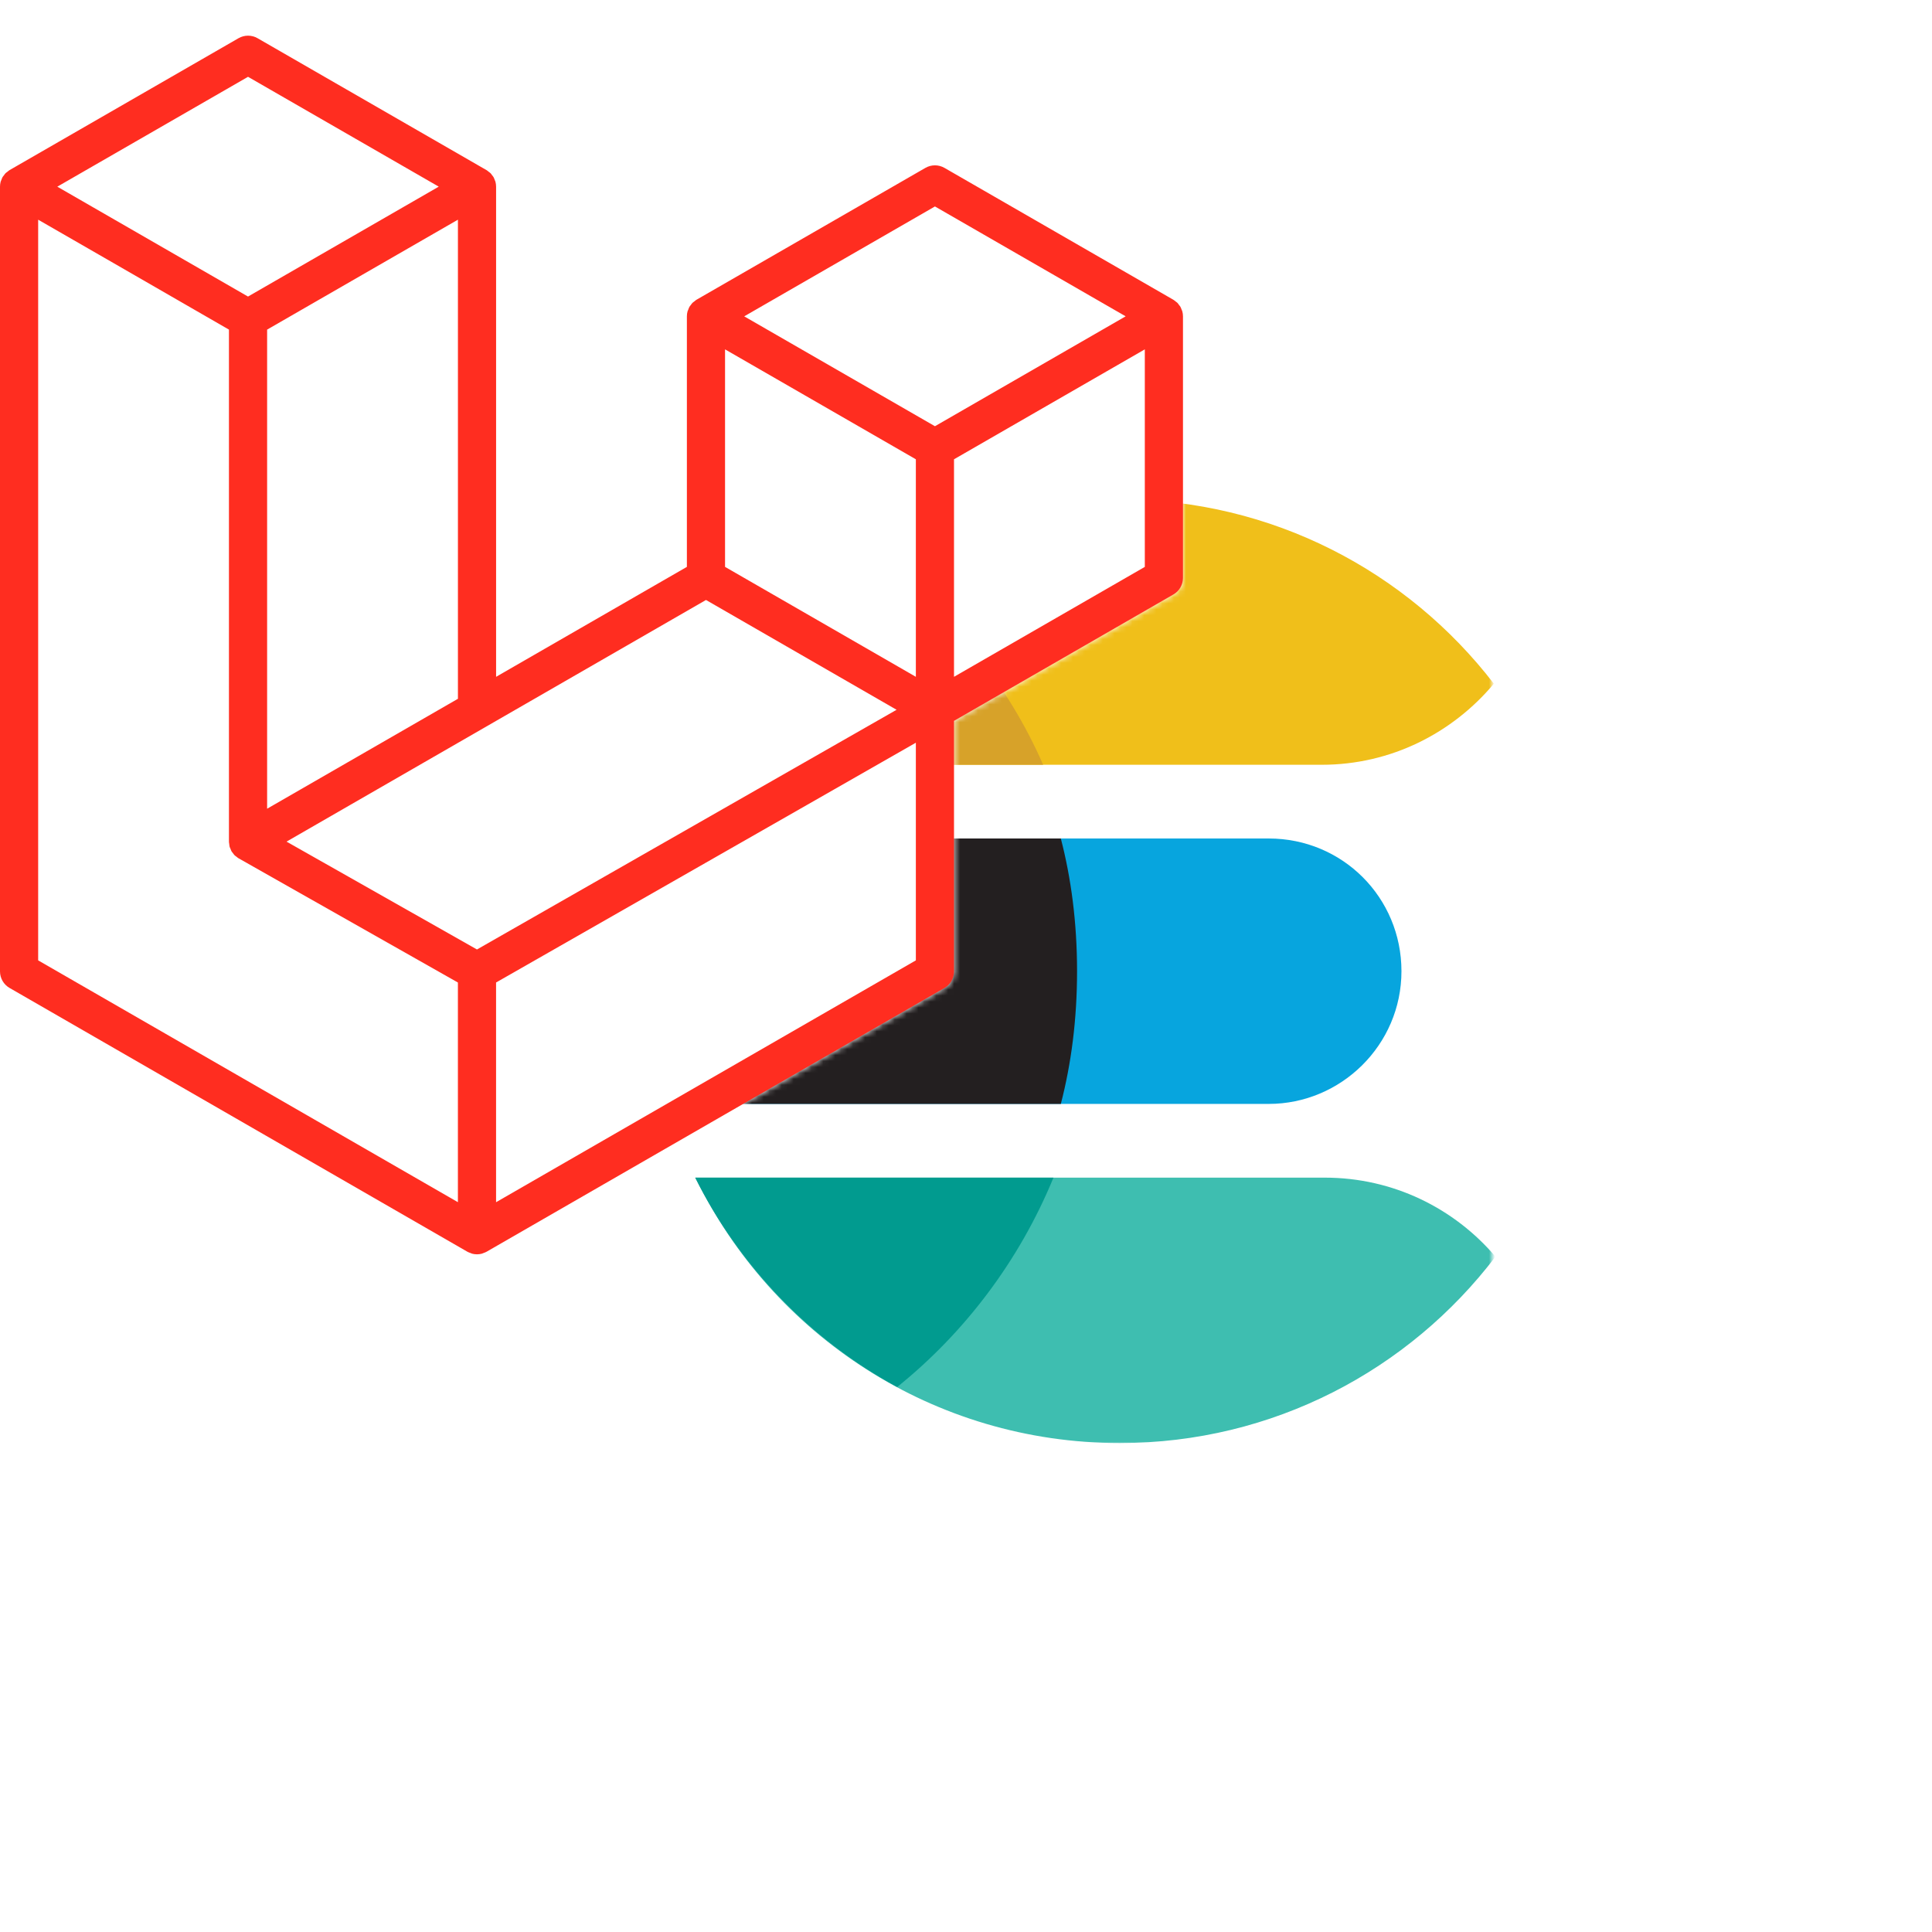<svg viewBox="0 0 325 325" fill="none" aria-hidden="true"><mask id=":R36la:" style="mask-type:alpha" maskUnits="userSpaceOnUse" x="0" y="0" width="251" height="243"><path fill-rule="evenodd" clip-rule="evenodd" d="M251 0H0V31.402C0 31.113 0.04 30.832 0.112 30.559C0.126 30.508 0.149 30.458 0.173 30.409C0.192 30.37 0.21 30.331 0.224 30.291C0.232 30.27 0.239 30.248 0.247 30.227C0.299 30.079 0.352 29.93 0.429 29.794C0.467 29.728 0.516 29.67 0.565 29.612C0.594 29.578 0.623 29.544 0.649 29.509C0.67 29.48 0.69 29.452 0.71 29.423C0.78 29.323 0.85 29.223 0.934 29.136C0.994 29.076 1.066 29.026 1.138 28.976C1.176 28.949 1.214 28.923 1.25 28.895C1.281 28.87 1.31 28.845 1.34 28.819C1.423 28.747 1.505 28.675 1.603 28.618L40.121 6.429C40.609 6.148 41.162 6 41.724 6C42.287 6 42.84 6.148 43.328 6.429L81.842 28.618H81.85C81.942 28.676 82.023 28.743 82.104 28.811C82.137 28.838 82.169 28.865 82.203 28.891C82.237 28.918 82.273 28.944 82.309 28.97C82.382 29.021 82.454 29.073 82.515 29.132C82.594 29.213 82.656 29.302 82.719 29.392C82.747 29.431 82.775 29.47 82.804 29.509C82.831 29.547 82.861 29.582 82.891 29.618C82.939 29.674 82.986 29.73 83.02 29.794C83.092 29.919 83.14 30.049 83.188 30.18C83.201 30.217 83.215 30.254 83.229 30.291C83.242 30.33 83.26 30.368 83.278 30.405C83.302 30.457 83.327 30.508 83.341 30.564C83.415 30.837 83.452 31.119 83.453 31.402V113.853L115.547 95.36V53.211C115.547 52.93 115.587 52.645 115.659 52.376C115.675 52.323 115.698 52.273 115.721 52.224C115.739 52.184 115.757 52.145 115.771 52.104C115.784 52.07 115.797 52.036 115.809 52.002C115.859 51.867 115.909 51.731 115.98 51.606C116.016 51.544 116.062 51.489 116.107 51.434C116.138 51.397 116.169 51.36 116.196 51.322C116.224 51.284 116.251 51.247 116.277 51.21C116.342 51.118 116.405 51.028 116.485 50.949C116.546 50.887 116.618 50.836 116.691 50.786C116.727 50.76 116.763 50.735 116.797 50.708C116.835 50.678 116.87 50.648 116.905 50.618C116.984 50.55 117.061 50.484 117.15 50.431L155.672 28.241C156.16 27.96 156.713 27.812 157.276 27.812C157.838 27.812 158.391 27.96 158.879 28.241L197.393 50.431C197.486 50.486 197.565 50.551 197.644 50.616C197.68 50.645 197.716 50.675 197.754 50.704C197.791 50.734 197.83 50.762 197.869 50.791C197.936 50.84 198.004 50.889 198.062 50.945C198.14 51.026 198.203 51.114 198.266 51.204C198.294 51.243 198.322 51.283 198.351 51.322C198.376 51.355 198.403 51.387 198.43 51.419C198.48 51.479 198.531 51.538 198.567 51.606C198.638 51.727 198.686 51.858 198.733 51.989C198.747 52.027 198.761 52.065 198.776 52.104C198.789 52.138 198.804 52.171 198.82 52.204C198.846 52.26 198.873 52.316 198.888 52.376C198.962 52.65 198.999 52.931 199 53.215V97.217C199 97.782 198.851 98.337 198.568 98.826C198.285 99.314 197.879 99.719 197.389 100.001L160.482 121.264V163.41C160.482 164.557 159.873 165.616 158.879 166.193L81.838 210.573C81.677 210.664 81.503 210.726 81.327 210.787L81.277 210.805C81.245 210.816 81.214 210.83 81.183 210.845C81.143 210.864 81.103 210.882 81.06 210.894C80.522 211.035 79.956 211.035 79.417 210.894C79.364 210.879 79.313 210.855 79.263 210.832C79.23 210.817 79.198 210.802 79.165 210.789C79.131 210.777 79.097 210.765 79.063 210.753C78.918 210.702 78.772 210.651 78.636 210.573L1.611 166.193C1.122 165.912 0.715 165.506 0.432 165.018C0.15 164.529 0 163.974 0 163.41V243H251V0Z" fill="#6A3D3A"></path></mask><g mask="url(#:R36la:)"><path d="M116.988 128.649H222.358C233.97 128.649 244.339 123.324 251.296 115.012C236.783 96.16 214.005 84 188.376 84C156.993 84 129.871 102.217 116.988 128.649Z" fill="#F0BF1A"></path><path d="M213.428 141.051H112.205C110.132 148.136 109 155.622 109 163.375C109 171.13 110.132 178.616 112.205 185.7H213.428C225.582 185.7 235.752 175.778 235.752 163.375C235.752 150.973 225.831 141.051 213.428 141.051Z" fill="#07A5DE"></path><path d="M251.567 211.394C244.654 203.268 234.368 198.102 222.854 198.102H116.989C129.871 224.534 156.993 242.751 188.375 242.751C214.163 242.751 237.069 230.445 251.567 211.394Z" fill="#3EBEB0"></path><path d="M112.205 141.051C110.132 148.136 109 155.622 109 163.375C109 171.13 110.132 178.616 112.205 185.7H178.453C180.19 179.003 181.182 171.561 181.182 163.375C181.182 155.19 180.19 147.749 178.453 141.051H112.205Z" fill="#231F20"></path><path d="M148.44 94.666C135.045 102.604 123.883 114.51 116.938 128.649H175.477C169.524 115.006 160.098 103.596 148.44 94.666Z" fill="#D7A229"></path><path d="M150.92 233.325C162.33 224.147 171.508 211.993 177.213 198.102H116.938C124.379 212.985 136.285 225.388 150.92 233.325Z" fill="#019B8F"></path></g><path d="M198.888 52.376C198.962 52.65 198.999 52.931 199 53.215V97.217C199 97.782 198.851 98.337 198.568 98.826C198.285 99.314 197.878 99.719 197.389 100.001L160.482 121.264V163.41C160.482 164.557 159.873 165.616 158.879 166.193L81.838 210.573C81.662 210.673 81.469 210.737 81.277 210.805C81.205 210.829 81.137 210.874 81.06 210.894C80.522 211.035 79.956 211.035 79.417 210.894C79.329 210.869 79.249 210.821 79.165 210.789C78.988 210.725 78.804 210.669 78.636 210.573L1.611 166.193C1.122 165.912 0.715 165.506 0.432 165.018C0.15 164.529 0 163.974 0 163.41L0 31.402C0 31.113 0.04 30.832 0.112 30.559C0.136 30.467 0.192 30.383 0.224 30.291C0.285 30.122 0.341 29.95 0.429 29.794C0.489 29.689 0.577 29.605 0.649 29.509C0.741 29.38 0.826 29.248 0.934 29.136C1.026 29.044 1.146 28.975 1.25 28.895C1.367 28.799 1.471 28.695 1.603 28.618L40.121 6.429C40.609 6.148 41.162 6 41.724 6C42.287 6 42.84 6.148 43.328 6.429L81.842 28.618H81.85C81.978 28.699 82.086 28.799 82.203 28.891C82.307 28.971 82.423 29.044 82.515 29.132C82.627 29.248 82.708 29.38 82.804 29.509C82.872 29.605 82.964 29.689 83.02 29.794C83.112 29.954 83.165 30.122 83.229 30.291C83.261 30.383 83.317 30.467 83.341 30.564C83.415 30.837 83.452 31.119 83.453 31.402V113.853L115.547 95.36V53.211C115.547 52.93 115.587 52.645 115.659 52.376C115.687 52.28 115.739 52.196 115.771 52.104C115.836 51.935 115.892 51.763 115.98 51.606C116.04 51.502 116.128 51.418 116.196 51.322C116.292 51.193 116.373 51.061 116.485 50.949C116.577 50.856 116.693 50.788 116.797 50.708C116.918 50.612 117.022 50.508 117.15 50.431L155.672 28.241C156.16 27.96 156.713 27.812 157.276 27.812C157.838 27.812 158.391 27.96 158.879 28.241L197.393 50.431C197.529 50.511 197.633 50.612 197.754 50.704C197.854 50.784 197.97 50.856 198.062 50.945C198.174 51.061 198.255 51.193 198.351 51.322C198.423 51.418 198.511 51.502 198.567 51.606C198.659 51.763 198.711 51.935 198.776 52.104C198.812 52.196 198.864 52.28 198.888 52.376ZM192.58 95.36V58.769L179.102 66.533L160.482 77.261V113.853L192.584 95.36H192.58ZM154.065 161.553V124.938L135.75 135.405L83.449 165.275V202.235L154.065 161.553ZM6.42 36.956V161.553L77.029 202.231V165.279L40.142 144.388L40.129 144.38L40.113 144.372C39.989 144.3 39.885 144.196 39.769 144.107C39.669 144.027 39.552 143.963 39.464 143.875L39.456 143.863C39.352 143.763 39.28 143.638 39.192 143.526C39.111 143.418 39.015 143.325 38.951 143.213L38.947 143.201C38.875 143.081 38.831 142.936 38.779 142.8C38.727 142.68 38.659 142.567 38.627 142.439C38.587 142.287 38.578 142.122 38.562 141.966C38.546 141.846 38.514 141.725 38.514 141.605V55.448L19.898 44.716L6.42 36.956ZM41.728 12.918L9.639 31.402L41.721 49.886L73.806 31.398L41.721 12.918H41.728ZM58.417 128.274L77.033 117.55V36.956L63.555 44.72L44.935 55.448V136.042L58.417 128.274ZM157.276 34.73L125.19 53.215L157.276 71.699L189.357 53.211L157.276 34.73ZM154.065 77.261L135.445 66.533L121.967 58.769V95.36L140.583 106.084L154.065 113.853V77.261ZM80.235 159.72L127.298 132.834L150.823 119.399L118.761 100.927L81.846 122.194L48.201 141.577L80.235 159.72Z" fill="#FF2D20"></path></svg>
